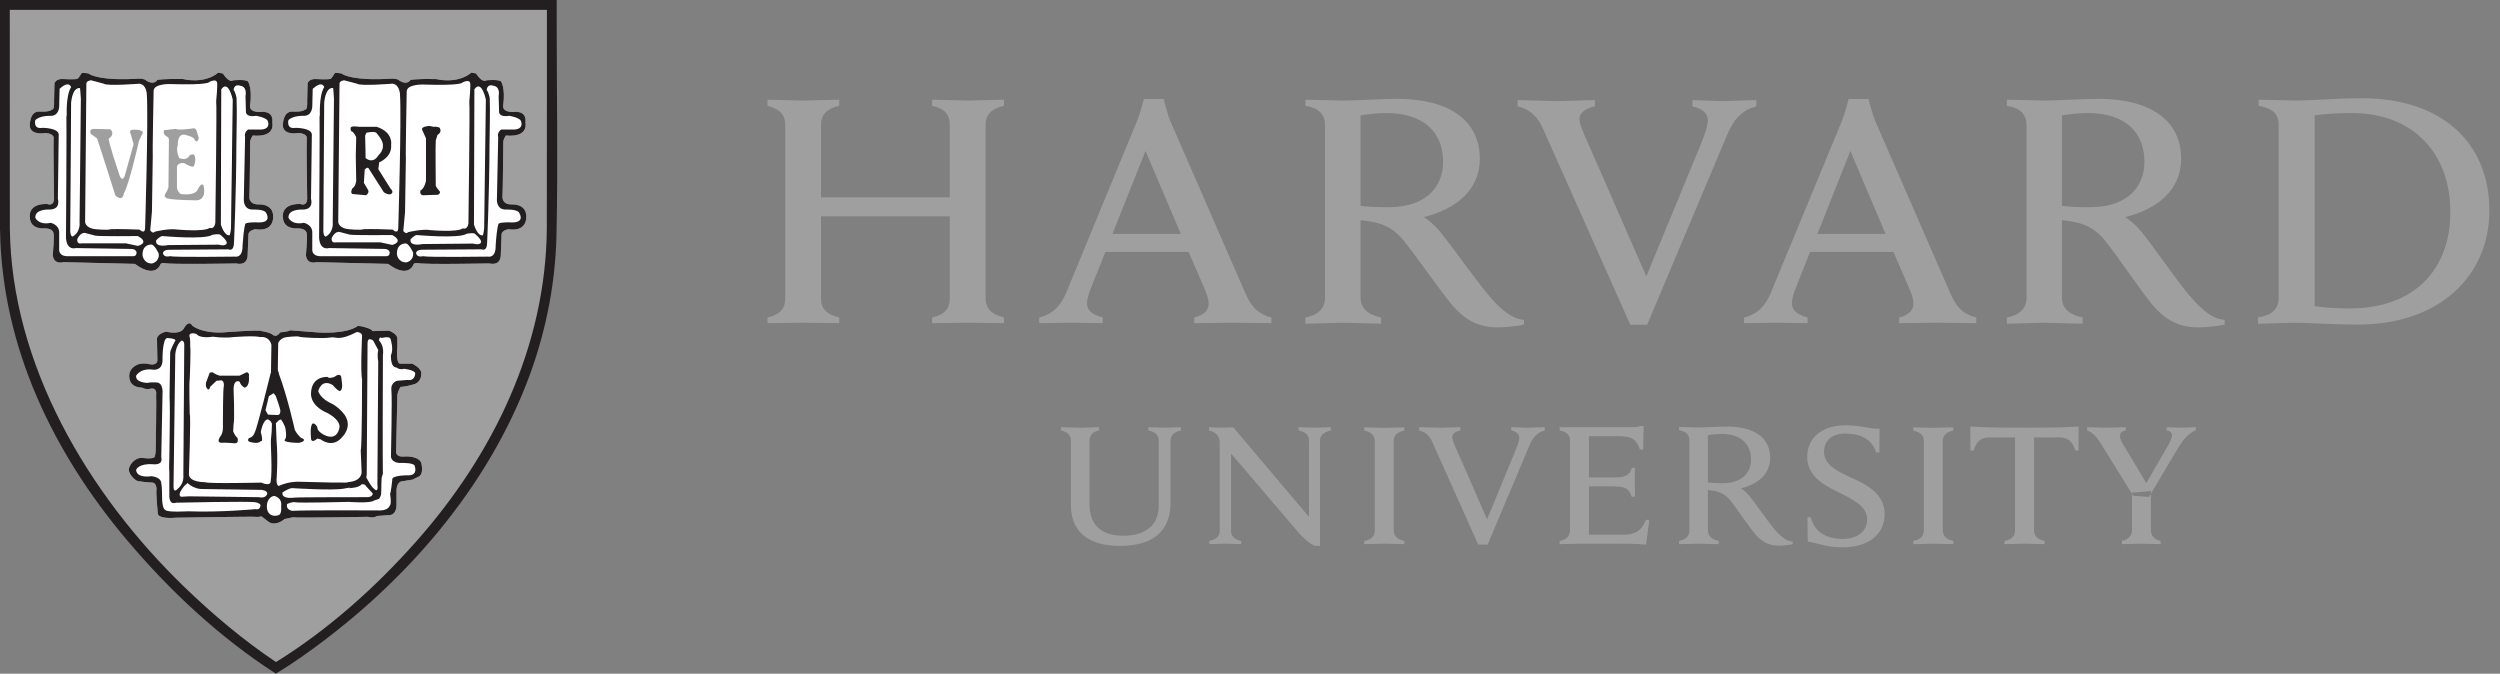 <svg width="167" height="45" viewBox="0 0 167 45" fill="none" xmlns="http://www.w3.org/2000/svg">
<rect x="0" y="0" width="167" height="45" fill="#808080" stroke="none"/>
<path fill-rule="evenodd" clip-rule="evenodd" d="M18.449 0.285L0.14 0.29L0.102 15.019C0.102 33.077 18.109 44.578 18.289 44.692L18.344 44.727C18.393 44.727 18.506 44.645 18.506 44.645C21.569 42.635 36.828 31.746 36.828 15.111V0.315C36.789 0.278 18.449 0.285 18.449 0.285" fill="#9F9F9F"/>
<path fill-rule="evenodd" clip-rule="evenodd" d="M37.187 0.867C37.18 5.83 37.28 10.727 37.173 15.764C37.088 19.192 36.374 22.586 35.116 25.763C32.159 33.234 26.494 39.453 20.066 43.934C19.531 44.305 18.988 44.663 18.429 45C14.654 42.572 11.279 39.412 8.39 35.97C3.592 30.252 0.142 23.232 0.006 15.44L0 15.339V0H37.188L37.187 0.867ZM0.657 15.221C0.746 24.327 5.865 32.99 12.328 39.224C14.22 41.049 16.237 42.749 18.411 44.207L18.439 44.225C21.944 42.048 25.098 39.225 27.832 36.137C32.892 30.421 36.482 23.169 36.528 15.213C36.537 10.438 36.527 5.662 36.534 0.866L36.534 0.657H0.653L0.656 14.682L0.657 15.221Z" fill="#231F20"/>
<path fill-rule="evenodd" clip-rule="evenodd" d="M27.624 17.656C27.624 17.656 27.311 18.658 25.92 17.628L21.145 17.512C21.145 17.512 20.52 17.714 20.435 17.056C20.435 17.056 20.549 15.742 20.491 15.627C20.491 15.627 20.52 15.256 19.892 15.256C19.892 15.256 18.928 15.37 18.899 14.511C18.899 14.511 18.73 13.596 20.065 13.627C20.065 13.627 20.491 13.826 20.52 13.282C20.52 13.282 20.464 9.564 20.491 9.28C20.491 9.28 20.606 8.939 19.95 8.881C19.95 8.881 19.013 9.08 18.899 8.453C18.899 8.453 18.843 7.51 19.469 7.451C19.469 7.451 20.236 7.51 20.377 7.308C20.377 7.308 20.549 7.421 20.52 6.739L20.549 5.564C20.549 5.564 20.631 5.251 21.116 5.281C21.116 5.281 21.997 5.338 22.113 5.251C22.113 5.251 22.309 4.995 22.367 4.878C22.367 4.878 22.823 4.851 22.907 4.966C22.907 4.966 23.59 5.423 26.175 5.251C26.175 5.251 26.574 5.251 26.657 5.366C26.657 5.366 27.142 5.736 27.425 5.338C27.425 5.338 27.852 5.251 29.13 5.281C29.13 5.281 30.525 5.651 31.488 4.851L31.802 4.908C31.802 4.908 32.2 5.564 32.484 5.366C32.484 5.366 33.337 5.281 33.478 5.452C33.478 5.452 33.761 5.878 33.62 6.997C33.62 6.997 33.452 7.481 34.275 7.481C34.275 7.481 35.214 7.308 35.099 8.194C35.099 8.194 35.354 9.195 33.792 9.053C33.792 9.053 33.593 9.339 33.62 9.539C33.62 9.539 33.593 12.797 33.564 13.17C33.564 13.17 33.536 13.685 34.217 13.655C34.217 13.655 35.128 13.596 35.157 14.426C35.157 14.426 35.27 15.513 33.962 15.312C33.962 15.312 33.564 15.37 33.505 15.627L33.452 17.056C33.452 17.056 33.478 17.771 32.684 17.598C32.571 17.598 28.251 17.686 27.88 17.572C27.88 17.572 27.679 17.543 27.624 17.656Z" fill="white"/>
<path fill-rule="evenodd" clip-rule="evenodd" d="M18.444 22.433C18.444 22.433 18.643 22.349 18.699 22.208C18.699 22.208 19.297 22.149 19.381 22.064L21.257 22.208C21.257 22.208 23.104 22.349 23.9 21.774C23.9 21.774 24.186 21.774 24.385 21.861C24.385 21.861 24.781 21.949 24.895 22.118L25.976 22.089C25.976 22.089 26.601 22.291 26.543 22.692V23.205C26.543 23.205 26.428 24.235 26.712 24.293H27.539C27.539 24.293 28.222 24.607 28.136 25.007C28.136 25.007 28.164 25.576 27.568 25.692C27.568 25.692 26.969 25.863 26.772 25.836C26.772 25.836 26.572 26.092 26.543 26.406L26.46 30.152C26.46 30.152 26.402 30.551 26.999 30.495C26.999 30.495 27.878 30.409 28.136 30.897C28.136 30.897 28.364 31.724 27.909 31.867L27.568 32.036L26.828 32.156C26.828 32.156 26.517 32.182 26.487 32.724V33.723C26.487 33.723 26.517 34.412 25.976 34.412L25.179 34.469C25.179 34.469 24.981 34.638 24.584 34.524C24.584 34.524 19.752 34.612 19.581 34.554L19.012 34.669C19.012 34.669 18.387 35.241 17.875 34.81L17.477 34.496C17.477 34.496 17.192 34.554 17.081 34.524C16.967 34.496 11.737 34.583 11.737 34.583C11.737 34.583 10.628 34.698 10.544 34.325C10.544 34.325 10.402 32.868 10.459 32.693C10.459 32.693 10.459 32.267 10.203 32.239C10.203 32.239 9.094 32.182 9.066 32.066C9.066 32.066 8.468 31.639 8.639 31.211C8.639 31.211 8.839 30.637 9.434 30.58C9.434 30.58 10.344 30.725 10.344 30.467C10.344 30.467 10.402 30.296 10.402 30.011C10.402 30.011 10.459 26.607 10.43 26.379C10.43 26.379 10.514 25.95 10.145 25.95C10.145 25.95 9.747 26.064 9.492 25.892C9.492 25.892 8.81 25.922 8.668 25.378C8.668 25.378 8.554 25.035 8.723 24.747C8.723 24.747 9.037 24.119 9.947 24.32C9.947 24.32 10.459 24.464 10.514 24.094L10.488 22.719C10.488 22.719 10.373 22.349 11.084 22.149C11.084 22.149 11.993 22.405 12.276 21.949C12.276 21.949 12.59 21.318 12.843 21.747C12.843 21.747 13.385 22.263 14.863 22.208C14.863 22.208 17.421 22.006 17.477 22.118C17.477 22.118 18.103 22.208 18.273 22.405L18.444 22.433ZM10.716 17.656C10.716 17.656 10.403 18.658 9.011 17.627L4.236 17.512C4.236 17.512 3.611 17.714 3.525 17.055C3.525 17.055 3.639 15.742 3.58 15.627C3.58 15.627 3.611 15.254 2.984 15.254C2.984 15.254 2.02 15.371 1.992 14.513C1.992 14.513 1.82 13.595 3.156 13.627C3.156 13.627 3.58 13.826 3.611 13.283C3.611 13.283 3.554 9.567 3.58 9.28C3.58 9.28 3.697 8.94 3.042 8.882C3.042 8.882 2.103 9.08 1.992 8.451C1.992 8.451 1.934 7.51 2.558 7.451C2.558 7.451 3.326 7.51 3.469 7.312C3.469 7.312 3.639 7.422 3.611 6.736L3.639 5.565C3.639 5.565 3.725 5.251 4.205 5.279C4.205 5.279 5.089 5.336 5.204 5.251C5.204 5.251 5.402 4.995 5.456 4.878C5.456 4.878 5.914 4.852 5.999 4.963C5.999 4.963 6.679 5.423 9.268 5.251C9.268 5.251 9.664 5.251 9.75 5.366C9.75 5.366 10.233 5.736 10.517 5.336C10.517 5.336 10.943 5.251 12.223 5.279C12.223 5.279 13.613 5.65 14.581 4.852L14.892 4.91C14.892 4.91 15.29 5.565 15.576 5.366C15.576 5.366 16.428 5.279 16.571 5.452C16.571 5.452 16.856 5.881 16.711 6.997C16.711 6.997 16.542 7.482 17.366 7.482C17.366 7.482 18.303 7.312 18.191 8.194C18.191 8.194 18.447 9.195 16.884 9.053C16.884 9.053 16.684 9.34 16.711 9.539C16.711 9.539 16.684 12.797 16.656 13.17C16.656 13.17 16.628 13.681 17.31 13.655C17.31 13.655 18.22 13.595 18.247 14.427C18.247 14.427 18.36 15.513 17.054 15.312C17.054 15.312 16.656 15.371 16.598 15.627L16.542 17.055C16.542 17.055 16.571 17.771 15.773 17.6C15.659 17.6 11.342 17.684 10.971 17.572C10.971 17.572 10.773 17.543 10.716 17.656Z" fill="white"/>
<path fill-rule="evenodd" clip-rule="evenodd" d="M27.624 17.656C27.624 17.656 27.311 18.658 25.92 17.628L21.145 17.512C21.145 17.512 20.52 17.714 20.435 17.056C20.435 17.056 20.549 15.742 20.491 15.627C20.491 15.627 20.52 15.256 19.892 15.256C19.892 15.256 18.928 15.37 18.899 14.511C18.899 14.511 18.73 13.596 20.065 13.627C20.065 13.627 20.491 13.826 20.52 13.282C20.52 13.282 20.464 9.564 20.491 9.28C20.491 9.28 20.606 8.939 19.95 8.881C19.95 8.881 19.013 9.08 18.899 8.453C18.899 8.453 18.843 7.51 19.469 7.451C19.469 7.451 20.236 7.51 20.377 7.308C20.377 7.308 20.549 7.421 20.52 6.739L20.549 5.564C20.549 5.564 20.631 5.251 21.116 5.281C21.116 5.281 21.997 5.338 22.113 5.251C22.113 5.251 22.309 4.995 22.367 4.878C22.367 4.878 22.823 4.851 22.907 4.966C22.907 4.966 23.59 5.423 26.175 5.251C26.175 5.251 26.574 5.251 26.657 5.366C26.657 5.366 27.142 5.736 27.425 5.338C27.425 5.338 27.852 5.251 29.13 5.281C29.13 5.281 30.525 5.651 31.488 4.851L31.802 4.908C31.802 4.908 32.2 5.564 32.484 5.366C32.484 5.366 33.337 5.281 33.478 5.452C33.478 5.452 33.761 5.878 33.62 6.997C33.62 6.997 33.452 7.481 34.275 7.481C34.275 7.481 35.214 7.308 35.099 8.194C35.099 8.194 35.354 9.195 33.792 9.053C33.792 9.053 33.593 9.339 33.62 9.539C33.62 9.539 33.593 12.797 33.564 13.17C33.564 13.17 33.536 13.685 34.217 13.655C34.217 13.655 35.128 13.596 35.157 14.426C35.157 14.426 35.27 15.513 33.962 15.312C33.962 15.312 33.564 15.37 33.505 15.627L33.452 17.056C33.452 17.056 33.478 17.771 32.684 17.598C32.571 17.598 28.251 17.686 27.88 17.572C27.88 17.572 27.679 17.543 27.624 17.656Z" fill="#231F20"/>
<path fill-rule="evenodd" clip-rule="evenodd" d="M27.027 16.271C27.027 16.271 26.487 16.271 26.515 16.988C26.515 16.988 26.572 17.529 27.141 17.529C27.141 17.529 27.65 17.444 27.596 16.872C27.596 16.872 27.283 16.158 27.027 16.271ZM33.477 8.652C33.477 8.653 33.194 8.823 33.279 9.167L33.194 13.313C33.194 13.313 33.137 14.027 33.819 13.999C33.819 13.999 34.529 13.97 34.672 14.199C34.672 14.199 35.157 14.913 34.104 14.856C34.104 14.856 33.45 14.826 33.308 14.942C33.308 14.942 33.194 15.084 33.109 16.429C33.109 16.429 33.167 17.23 32.569 17.142C32.569 17.142 28.618 17.198 28.249 17.114C28.249 17.114 27.852 17.23 27.794 16.913C27.794 16.913 27.794 16.682 28.193 16.682L32.17 16.655C32.17 16.655 32.541 16.855 32.541 16.17C32.541 16.17 32.686 13.054 32.7 9.624C32.704 8.602 32.75 7.531 32.714 6.538C32.714 6.538 32.626 6.109 32.511 6.021C32.511 6.021 32.511 5.565 32.995 5.737C32.995 5.737 33.422 5.765 33.308 6.425L33.338 7.421C33.338 7.421 33.252 7.853 34.017 7.737C34.017 7.737 34.784 7.853 34.815 8.137C34.815 8.137 35.042 8.711 34.134 8.652H33.477ZM21.372 17.114C20.803 17.087 20.86 16.656 20.86 16.656V15.57C20.889 14.996 20.293 14.884 20.293 14.884C19.469 15.053 19.269 14.539 19.269 14.539C19.239 13.939 20.208 14 20.208 14C21.003 14 20.775 13.283 20.775 13.283L20.832 8.965C20.775 8.539 19.752 8.539 19.752 8.539C19.098 8.652 19.269 8.022 19.269 8.022C19.581 7.708 20.264 7.737 20.264 7.737C20.86 7.766 20.86 7.108 20.86 7.108L20.889 5.937C21.542 5.338 21.657 5.821 21.657 5.821C21.287 6.394 21.372 7.797 21.372 7.797L21.345 7.68C21.372 7.823 21.316 15.883 21.316 15.883C21.372 16.771 21.97 16.57 21.97 16.57L25.664 16.628C26.004 16.628 26.032 16.856 26.032 16.856C26.032 17.141 25.806 17.114 25.806 17.114H21.372ZM22.168 15.871C22.168 15.871 22.054 16.271 22.479 16.188H25.408L26.203 16.361C26.203 16.361 27.027 16.158 26.203 15.701C26.203 15.701 23.588 15.727 23.361 15.672L22.705 15.501C22.705 15.501 22.422 15.386 22.168 15.871ZM27.424 15.987C27.424 15.987 27.68 15.701 27.851 15.701C27.851 15.701 30.694 15.957 31.175 15.614C31.175 15.614 31.604 15.529 31.718 15.614C31.718 15.614 32.143 15.957 32.143 16.159C32.143 16.159 32.116 16.418 31.604 16.271C31.604 16.271 28.39 16.303 28.22 16.303C28.22 16.303 27.337 16.502 27.424 15.987ZM21.761 15.802C21.727 15.806 21.623 15.79 21.599 15.456L21.656 6.881C21.656 6.881 21.712 5.821 22.253 5.878C22.253 5.878 22.309 6.45 22.309 6.595C22.309 6.738 22.226 14.856 22.226 14.856C22.226 14.856 22.308 15.472 21.788 15.789L21.771 15.799L21.761 15.802ZM32.446 7.421L32.342 15.257C32.314 15.542 32.258 15.716 32.258 15.716C31.889 15.8 31.661 14.997 31.661 14.997L31.689 5.964C32.17 5.28 32.456 6.65 32.456 6.65V6.651L32.446 7.421ZM27.169 6.078C27.169 6.078 27.084 10.395 27.113 10.537L27.057 14.167L26.941 15.426C26.941 15.426 27.113 15.682 27.255 15.511C27.255 15.511 28.164 15.28 28.733 15.37C28.733 15.37 30.553 15.54 30.921 15.252C30.921 15.252 31.206 15.395 31.29 14.938C31.29 14.938 31.401 6.936 31.349 6.793C31.349 6.793 31.459 5.647 31.401 5.535C31.401 5.535 31.377 5.278 30.893 5.506C30.893 5.506 30.948 5.736 28.25 5.647C28.25 5.647 27.227 5.619 27.169 6.078ZM22.68 5.619L22.594 14.797C22.594 14.797 22.566 15.223 23.277 15.309C23.277 15.309 24.1 15.394 24.298 15.309C24.298 15.309 24.841 15.28 26.231 15.338C26.231 15.338 26.574 15.684 26.603 15.252C26.603 15.252 26.828 7.823 26.717 6.276C26.717 6.276 26.686 5.619 26.204 5.59C26.204 5.59 24.044 5.765 23.845 5.59L22.992 5.364C22.992 5.364 22.65 5.391 22.68 5.619Z" fill="white"/>
<path fill-rule="evenodd" clip-rule="evenodd" d="M25.159 8.469C26.296 8.841 26.126 9.67 26.126 9.67C26.212 10.498 25.331 10.843 25.331 10.843L25.272 11.3L26.097 12.613C26.239 12.727 26.212 12.844 26.212 12.844C26.097 13.158 25.642 12.844 25.642 12.844L24.62 11.242C24.534 11.126 24.363 11.328 24.363 11.328L24.307 12.214L24.56 12.642C24.733 12.87 24.448 13.043 24.448 13.043L23.538 12.958C23.37 12.87 23.538 12.585 23.538 12.585C23.766 12.444 23.795 12.07 23.795 12.07L23.766 10.413L23.795 9.212C23.795 9.068 23.568 8.813 23.568 8.813C23.37 8.784 23.426 8.527 23.426 8.527C23.482 8.384 23.962 8.469 23.964 8.469H25.159ZM28.199 8.669C28.114 8.441 28.682 8.412 28.682 8.412L28.968 8.469C29.167 8.441 29.366 8.527 29.366 8.527C29.564 8.841 29.223 9.012 29.223 9.012L29.11 9.385C29.08 9.7 29.11 12.415 29.11 12.415C29.167 12.556 29.393 12.812 29.393 12.812C29.393 13.071 29.08 13.014 29.08 13.014L28.257 13.043C28.001 13.014 28.085 12.727 28.085 12.727C28.37 12.585 28.456 12.069 28.456 12.069V9.241L28.199 8.669ZM24.391 9.068C24.419 9.699 24.419 10.556 24.419 10.556C24.961 10.986 25.272 10.383 25.272 10.383C25.981 9.699 25.272 9.068 25.159 8.898C25.044 8.726 24.475 8.869 24.475 8.869L24.391 9.068ZM18.443 22.433C18.443 22.433 18.643 22.349 18.699 22.208C18.699 22.208 19.297 22.149 19.381 22.064L21.257 22.208C21.257 22.208 23.104 22.349 23.9 21.775C23.9 21.775 24.186 21.775 24.385 21.861C24.385 21.861 24.781 21.949 24.894 22.118L25.976 22.089C25.976 22.089 26.601 22.291 26.543 22.692V23.205C26.543 23.205 26.428 24.235 26.712 24.294H27.539C27.539 24.294 28.222 24.607 28.136 25.007C28.136 25.007 28.164 25.576 27.568 25.692C27.568 25.692 26.969 25.863 26.772 25.836C26.772 25.836 26.572 26.092 26.543 26.406L26.46 30.152C26.46 30.152 26.402 30.552 26.999 30.495C26.999 30.495 27.878 30.409 28.136 30.897C28.136 30.897 28.363 31.724 27.909 31.867L27.568 32.036L26.828 32.156C26.828 32.156 26.517 32.182 26.487 32.724V33.723C26.487 33.723 26.517 34.412 25.976 34.412L25.179 34.469C25.179 34.469 24.981 34.638 24.584 34.524C24.584 34.524 19.751 34.612 19.58 34.554L19.012 34.669C19.012 34.669 18.387 35.241 17.875 34.81L17.477 34.496C17.477 34.496 17.192 34.554 17.081 34.524C16.967 34.496 11.736 34.583 11.736 34.583C11.736 34.583 10.628 34.698 10.544 34.325C10.544 34.325 10.402 32.868 10.458 32.694C10.458 32.694 10.458 32.267 10.203 32.239C10.203 32.239 9.094 32.182 9.065 32.066C9.065 32.066 8.468 31.639 8.639 31.211C8.639 31.211 8.839 30.637 9.434 30.58C9.434 30.58 10.344 30.725 10.344 30.467C10.344 30.467 10.402 30.296 10.402 30.011C10.402 30.011 10.458 26.607 10.43 26.379C10.43 26.379 10.514 25.95 10.145 25.95C10.145 25.95 9.747 26.064 9.492 25.893C9.492 25.893 8.81 25.922 8.668 25.378C8.668 25.378 8.554 25.035 8.723 24.747C8.723 24.747 9.037 24.119 9.947 24.32C9.947 24.32 10.458 24.464 10.514 24.094L10.488 22.719C10.488 22.719 10.373 22.349 11.084 22.149C11.084 22.149 11.993 22.405 12.276 21.949C12.276 21.949 12.59 21.318 12.843 21.747C12.843 21.747 13.385 22.263 14.863 22.208C14.863 22.208 17.421 22.006 17.477 22.118C17.477 22.118 18.103 22.208 18.272 22.405L18.443 22.433Z" fill="#231F20"/>
<path fill-rule="evenodd" clip-rule="evenodd" d="M18.303 33.125C18.303 33.125 18.785 33.209 18.785 33.668C18.785 34.124 18.814 34.382 18.529 34.438C18.245 34.496 17.933 34.412 17.849 34.04C17.762 33.668 17.904 33.209 18.303 33.125ZM11.681 22.806C11.681 22.806 11.339 23.436 11.368 23.58L11.339 25.493C11.339 25.493 11.311 26.722 11.339 26.866C11.368 27.008 11.311 30.61 11.311 30.61C11.311 30.61 11.282 31.294 11.311 31.525V33.068C11.311 33.068 11.254 33.755 11.765 33.58C11.765 33.58 16.768 33.467 17.081 33.554C17.081 33.554 17.534 33.639 17.366 33.868C17.366 33.868 17.366 34.069 17.05 34.011C17.05 34.011 14.692 34.238 12.561 34.154C12.561 34.154 11.14 34.238 11.053 34.069C11.053 34.069 10.827 34.041 10.827 33.21C10.827 33.21 10.827 32.441 10.772 32.297C10.772 32.297 10.827 31.892 10.117 31.809C10.117 31.809 9.123 31.982 9.094 31.382C9.094 31.382 9.236 30.953 10.203 31.009C10.203 31.009 10.913 31.124 10.772 30.551L10.856 26.323C10.856 26.323 10.943 25.576 10.459 25.547C10.459 25.547 10.006 25.524 9.861 25.576C9.861 25.576 9.037 25.576 9.094 25.094C9.094 25.094 9.378 24.578 10.203 24.693C10.203 24.693 10.827 24.806 10.856 24.094C10.856 24.094 10.827 22.635 11.168 22.579C11.168 22.579 11.88 22.605 11.681 22.806ZM25.506 22.575C25.59 22.554 26.011 22.453 26.087 22.634C26.087 22.634 26.316 23.317 26.116 23.719C26.116 23.719 26.059 24.549 26.489 24.549C26.489 24.549 26.657 24.722 26.998 24.635C26.998 24.635 27.737 24.722 27.737 24.948C27.737 24.948 27.737 25.465 27.225 25.379L26.542 25.434C26.542 25.434 26.087 25.523 26.145 26.064C26.203 26.607 26.116 30.495 26.116 30.495C26.116 30.495 26.116 30.954 26.829 30.925C26.829 30.925 27.709 30.896 27.709 31.152C27.709 31.152 27.935 31.723 27.311 31.753C27.311 31.753 26.116 31.723 26.203 32.066C26.203 32.066 26.116 32.868 26.059 33.009C26.059 33.009 26.175 33.668 26.031 33.783C26.031 33.783 25.947 34.153 25.18 34.096C25.18 34.096 20.293 34.068 19.525 34.125C19.525 34.125 19.069 34.068 19.182 33.668C19.182 33.668 19.525 33.494 19.753 33.554C19.98 33.61 23.304 33.526 23.304 33.526C23.304 33.526 24.753 33.639 24.982 33.437L25.32 33.323C25.32 33.323 25.463 33.153 25.463 32.926C25.463 32.694 25.492 31.922 25.492 31.922L25.579 31.639C25.579 31.639 25.549 31.353 25.579 23.719C25.579 23.719 25.69 23.122 25.32 22.748C25.32 22.748 25.32 22.522 25.434 22.548L25.506 22.575L25.492 22.579L25.506 22.575ZM23.28 32.61C23.34 32.61 23.969 32.598 24.157 32.35C24.157 32.35 24.356 32.297 24.47 32.496L24.895 32.956C24.895 32.956 24.925 33.233 24.46 33.211L24.441 33.21C24.364 33.21 19.806 33.21 19.666 33.24C19.666 33.24 18.785 33.381 18.869 32.897C18.869 32.897 19.381 32.551 19.58 32.61C19.58 32.61 22.167 32.781 22.964 32.641C23.337 32.573 23.429 32.562 23.421 32.57L23.28 32.61ZM12.532 32.267C12.532 32.267 12.603 32.343 12.734 32.429L12.737 32.431C12.917 32.548 13.209 32.683 13.585 32.667L17.427 32.724L17.448 32.724C17.448 32.724 17.876 32.754 17.85 32.981C17.85 32.981 17.79 33.324 17.281 33.211L12.617 33.154L12.116 33.184L12.105 33.184H12.104C12.104 33.184 11.764 33.126 12.305 32.467L12.531 32.266L12.532 32.267ZM12.254 31.85C12.25 32.039 12.195 32.405 11.851 32.668C11.851 32.668 11.592 32.982 11.592 32.498L11.708 23.692C11.708 23.692 11.736 23.033 12.135 22.748C12.135 22.748 12.335 22.748 12.308 23.091L12.248 31.724L12.254 31.85ZM24.982 32.643C24.811 32.551 24.468 31.894 24.468 31.894L24.497 31.697L24.553 22.919C24.553 22.463 24.925 22.748 24.925 22.748L25.266 23.378C25.18 23.833 25.266 24.118 25.266 24.118L25.21 32.353C25.287 32.953 25.035 32.7 24.989 32.651L24.982 32.643ZM18.16 27.979C18.16 27.979 18.189 28.663 18.102 29.319C18.056 29.682 18.217 31.351 18.074 32.208C18.074 32.208 18.048 32.494 17.448 32.238C17.448 32.238 13.811 32.323 13.698 32.208C13.698 32.208 12.704 32.238 12.618 31.722C12.618 31.722 12.76 27.806 12.675 27.661C12.675 27.661 12.618 25.518 12.675 25.319C12.675 25.319 12.76 23.346 12.704 23.118C12.704 23.118 12.732 22.66 12.646 22.431C12.646 22.431 12.646 22.145 13.13 22.316C13.13 22.316 13.299 22.631 14.238 22.491C14.238 22.491 14.921 22.604 15.575 22.518C15.575 22.518 17.023 22.404 17.394 22.518C17.394 22.518 17.963 22.404 18.131 23.034L18.102 24.805L18.272 25.377L18.472 25.235L18.556 24.805L18.584 22.918C18.584 22.918 18.698 22.574 19.155 22.518C19.155 22.518 19.865 22.431 19.98 22.491C20.093 22.546 21.626 22.631 22.055 22.546C22.479 22.46 22.563 22.831 23.845 22.175C23.845 22.175 24.186 22.204 24.186 22.431C24.186 22.431 24.07 24.864 24.186 25.319C24.186 25.319 24.186 29.777 24.097 30.092L24.155 31.521C24.155 31.521 24.212 32.15 23.219 32.208C23.219 32.208 23.845 32.293 19.92 32.179C19.92 32.179 19.296 32.15 18.614 32.464C18.614 32.464 18.472 32.436 18.472 32.065C18.472 32.065 18.584 30.723 18.472 29.405L18.417 27.948L18.16 27.979Z" fill="white"/>
<path fill-rule="evenodd" clip-rule="evenodd" d="M15.602 25.951C15.602 25.951 15.688 28.065 15.602 28.351L15.575 28.81C15.575 28.81 15.688 29.122 15.858 29.238C15.858 29.238 16.001 29.637 15.659 29.609C15.659 29.609 14.949 29.552 14.779 29.578C14.779 29.578 14.38 29.578 14.779 29.067C14.779 29.067 14.921 28.864 14.891 28.351C14.891 28.351 14.891 25.951 14.949 25.809C14.949 25.809 15.006 25.493 14.806 25.406L14.464 25.436L14.04 25.836C14.04 25.836 13.953 26.267 13.754 25.809V25.578L14.012 24.893L14.182 24.863C14.182 24.863 14.437 25.034 14.664 25.094H16.001L16.483 24.863C16.483 24.863 16.682 24.893 16.627 25.15C16.627 25.15 16.71 25.809 16.341 25.892C16.341 25.892 16.113 25.809 16.001 25.493C16.001 25.493 15.631 25.294 15.602 25.951ZM21.882 25.179C21.882 25.179 20.804 25.093 20.777 26.265C20.777 26.265 20.66 27.067 21.855 27.582C21.855 27.582 22.737 28.009 22.678 28.551C22.678 28.551 22.564 29.523 21.626 29.038C21.626 29.038 21.173 28.808 21.203 28.551C21.203 28.551 21.058 28.236 20.889 28.294C20.889 28.294 20.689 28.35 20.777 29.294C20.777 29.294 20.777 29.666 21.203 29.294L21.427 29.353C21.427 29.353 22.195 29.982 22.848 29.208C22.848 29.208 23.56 28.551 23.047 27.752C23.047 27.752 22.678 27.182 22.025 26.895C22.025 26.895 21.4 26.607 21.258 26.122C21.258 26.122 21.458 25.263 22.224 25.72C22.224 25.72 22.508 26.064 22.678 26.122C22.678 26.122 22.906 26.122 22.848 25.605L22.794 25.179C22.794 25.179 22.737 24.861 22.337 25.179C22.337 25.179 21.968 25.32 21.882 25.179ZM18.416 24.577C18.614 24.723 18.642 25.008 18.642 25.008C19.211 26.521 19.695 28.725 19.695 28.725C19.836 29.008 20.093 29.238 20.093 29.238C20.576 29.408 20.093 29.551 20.093 29.551C19.893 29.637 19.241 29.524 19.241 29.524C18.898 29.463 19.039 29.352 19.039 29.352C19.183 29.209 19.069 28.636 19.069 28.636C19.039 28.41 18.786 28.037 18.786 28.037C18.672 27.979 18.473 28.236 18.473 28.236C18.473 28.236 18.161 28.351 18.131 28.236C18.102 28.12 17.904 28.012 17.904 28.012C17.562 28.012 17.421 28.864 17.421 28.864C17.62 29.579 17.421 29.463 17.421 29.463C17.252 29.694 16.71 29.524 16.71 29.524C16.455 29.463 16.627 29.264 16.627 29.264C16.938 29.209 17.023 28.864 17.023 28.864C17.166 28.664 18.074 24.95 18.074 24.95C18.161 24.777 18.217 24.434 18.416 24.577ZM17.963 26.463C17.933 26.607 17.733 27.408 17.733 27.408L17.904 27.696C17.904 27.696 18.36 27.722 18.529 27.722C18.698 27.722 18.728 27.582 18.728 27.436C18.728 27.294 18.416 26.437 18.416 26.437L18.272 26.265L17.963 26.463ZM10.716 17.656C10.716 17.656 10.403 18.658 9.011 17.627L4.236 17.512C4.236 17.512 3.611 17.714 3.525 17.055C3.525 17.055 3.639 15.742 3.58 15.627C3.58 15.627 3.611 15.254 2.984 15.254C2.984 15.254 2.02 15.371 1.992 14.513C1.992 14.513 1.82 13.595 3.156 13.627C3.156 13.627 3.58 13.826 3.611 13.283C3.611 13.283 3.554 9.567 3.58 9.28C3.58 9.28 3.697 8.94 3.042 8.882C3.042 8.882 2.103 9.08 1.992 8.451C1.992 8.451 1.934 7.51 2.558 7.451C2.558 7.451 3.326 7.51 3.469 7.312C3.469 7.312 3.639 7.422 3.611 6.736L3.639 5.565C3.639 5.565 3.725 5.251 4.205 5.279C4.205 5.279 5.089 5.336 5.204 5.251C5.204 5.251 5.402 4.995 5.456 4.878C5.456 4.878 5.914 4.852 5.999 4.963C5.999 4.963 6.679 5.423 9.268 5.251C9.268 5.251 9.664 5.251 9.75 5.366C9.75 5.366 10.233 5.736 10.517 5.336C10.517 5.336 10.943 5.251 12.223 5.279C12.223 5.279 13.613 5.65 14.581 4.852L14.892 4.91C14.892 4.91 15.29 5.565 15.576 5.366C15.576 5.366 16.428 5.279 16.571 5.452C16.571 5.452 16.856 5.881 16.711 6.997C16.711 6.997 16.542 7.482 17.366 7.482C17.366 7.482 18.303 7.312 18.191 8.194C18.191 8.194 18.447 9.195 16.884 9.053C16.884 9.053 16.684 9.34 16.711 9.539C16.711 9.539 16.684 12.797 16.656 13.17C16.656 13.17 16.628 13.681 17.31 13.655C17.31 13.655 18.22 13.595 18.247 14.427C18.247 14.427 18.36 15.513 17.054 15.312C17.054 15.312 16.656 15.371 16.598 15.627L16.542 17.055C16.542 17.055 16.571 17.771 15.773 17.6C15.659 17.6 11.342 17.684 10.971 17.572C10.971 17.572 10.773 17.543 10.716 17.656Z" fill="#231F20"/>
<path fill-rule="evenodd" clip-rule="evenodd" d="M5.345 5.88C5.345 5.88 5.403 6.45 5.403 6.593C5.403 6.736 5.316 14.855 5.316 14.855C5.316 14.855 5.403 15.486 4.861 15.8C4.861 15.8 4.719 15.858 4.69 15.458L4.746 6.881C4.746 6.881 4.803 5.823 5.345 5.88ZM14.779 5.964L14.751 14.998C14.751 14.998 14.979 15.801 15.349 15.715C15.349 15.715 15.406 15.542 15.433 15.255L15.549 6.65C15.549 6.65 15.264 5.277 14.779 5.964Z" fill="#231F20"/>
<path fill-rule="evenodd" clip-rule="evenodd" d="M15.573 6.645L15.574 6.65L15.458 15.257C15.444 15.402 15.423 15.518 15.405 15.598C15.397 15.638 15.389 15.669 15.383 15.69C15.38 15.701 15.377 15.709 15.376 15.714L15.374 15.72L15.373 15.722L15.369 15.736L15.355 15.739C15.252 15.763 15.16 15.724 15.083 15.658C15.006 15.592 14.941 15.497 14.889 15.401C14.837 15.304 14.796 15.205 14.769 15.131C14.755 15.093 14.744 15.062 14.737 15.04L14.729 15.014L14.727 15.007L14.727 15.005L14.725 14.998L14.726 14.998L14.754 5.964L14.779 5.964L14.758 5.95C14.82 5.862 14.88 5.805 14.94 5.774C14.999 5.743 15.057 5.74 15.112 5.758C15.165 5.776 15.213 5.814 15.255 5.863C15.297 5.912 15.335 5.973 15.368 6.038C15.435 6.169 15.486 6.321 15.521 6.439C15.538 6.499 15.551 6.55 15.56 6.586C15.564 6.605 15.568 6.619 15.57 6.629L15.572 6.641L15.573 6.644L15.573 6.645ZM14.804 5.972L14.776 14.995L14.777 15L14.785 15.025C14.792 15.046 14.802 15.077 14.816 15.114C14.842 15.187 14.882 15.283 14.933 15.377C14.984 15.47 15.046 15.56 15.116 15.62C15.182 15.677 15.253 15.706 15.33 15.693C15.331 15.689 15.333 15.683 15.335 15.677C15.34 15.656 15.348 15.626 15.357 15.587C15.374 15.509 15.395 15.396 15.408 15.254L15.524 6.652L15.524 6.651L15.521 6.64C15.519 6.63 15.516 6.616 15.511 6.598C15.503 6.562 15.49 6.512 15.473 6.453C15.439 6.336 15.388 6.188 15.323 6.061C15.291 5.998 15.255 5.941 15.217 5.896C15.178 5.851 15.137 5.819 15.096 5.805C15.055 5.792 15.011 5.793 14.963 5.819C14.915 5.844 14.861 5.892 14.804 5.972ZM4.771 6.882L4.715 15.457C4.729 15.655 4.771 15.732 4.803 15.761C4.818 15.774 4.831 15.778 4.839 15.778C4.844 15.778 4.847 15.778 4.849 15.777L4.85 15.777C5.112 15.624 5.222 15.396 5.267 15.204C5.29 15.108 5.296 15.021 5.296 14.959C5.296 14.927 5.295 14.902 5.294 14.885C5.293 14.876 5.292 14.87 5.292 14.865L5.291 14.86L5.291 14.859L5.291 14.855L5.334 10.777C5.356 8.73 5.378 6.664 5.378 6.593C5.378 6.523 5.364 6.346 5.349 6.185C5.342 6.105 5.335 6.029 5.329 5.974L5.323 5.907L5.322 5.903C5.206 5.897 5.115 5.947 5.042 6.029C4.963 6.116 4.907 6.24 4.866 6.367C4.826 6.494 4.802 6.623 4.788 6.721C4.781 6.769 4.777 6.81 4.774 6.838C4.773 6.853 4.772 6.864 4.772 6.871L4.771 6.88L4.771 6.882ZM5.345 5.88L5.348 5.855C5.203 5.84 5.09 5.9 5.004 5.996C4.919 6.091 4.86 6.222 4.818 6.352C4.777 6.482 4.753 6.614 4.739 6.714C4.732 6.763 4.727 6.805 4.725 6.834C4.723 6.849 4.722 6.86 4.722 6.868L4.721 6.877L4.721 6.879L4.665 15.458L4.665 15.46C4.679 15.661 4.723 15.755 4.769 15.798C4.793 15.819 4.817 15.827 4.836 15.828C4.846 15.829 4.854 15.828 4.859 15.826C4.862 15.826 4.865 15.825 4.866 15.825L4.869 15.824L4.87 15.823L4.86 15.8" fill="#030404"/>
<path fill-rule="evenodd" clip-rule="evenodd" d="M10.035 16.344C10.035 16.344 9.494 16.344 9.522 17.054C9.522 17.054 9.579 17.601 10.147 17.601C10.147 17.601 10.659 17.512 10.604 16.943C10.604 16.943 10.29 16.227 10.035 16.344ZM16.572 8.652C16.571 8.653 16.287 8.823 16.372 9.167L16.287 13.311C16.287 13.311 16.228 14.026 16.912 13.999C16.912 13.999 17.623 13.97 17.763 14.198C17.763 14.198 18.248 14.913 17.195 14.856C17.195 14.856 16.541 14.826 16.399 14.94C16.399 14.94 16.287 15.086 16.201 16.427C16.201 16.427 16.257 17.228 15.661 17.142C15.661 17.142 11.71 17.197 11.342 17.113C11.342 17.113 10.943 17.228 10.886 16.914C10.886 16.914 10.886 16.686 11.282 16.686L15.264 16.657C15.264 16.657 15.632 16.854 15.632 16.17C15.632 16.17 15.778 13.053 15.791 9.623C15.796 8.603 15.84 7.531 15.802 6.538C15.802 6.538 15.717 6.11 15.604 6.022C15.604 6.022 15.604 5.565 16.089 5.738C16.089 5.738 16.512 5.766 16.399 6.422L16.427 7.423C16.427 7.423 16.342 7.852 17.11 7.738C17.11 7.738 17.876 7.852 17.904 8.138C17.904 8.138 18.134 8.711 17.225 8.652H16.572ZM4.462 17.113C3.894 17.087 3.954 16.658 3.954 16.658V15.569C3.98 15 3.384 14.885 3.384 14.885C2.558 15.057 2.359 14.542 2.359 14.542C2.331 13.942 3.297 13.997 3.297 13.997C4.094 13.997 3.866 13.283 3.866 13.283L3.923 8.965C3.866 8.539 2.842 8.539 2.842 8.539C2.189 8.652 2.359 8.025 2.359 8.025C2.673 7.708 3.355 7.738 3.355 7.738C3.954 7.766 3.954 7.109 3.954 7.109L3.98 5.936C4.634 5.337 4.748 5.823 4.748 5.823C4.379 6.396 4.462 7.795 4.462 7.795L4.435 7.679C4.462 7.823 4.407 15.884 4.407 15.884C4.462 16.771 5.063 16.57 5.063 16.57L8.756 16.63C9.095 16.63 9.124 16.855 9.124 16.855C9.124 17.141 8.898 17.113 8.897 17.113H4.462ZM5.485 16.255C5.061 16.345 5.173 15.941 5.173 15.941C5.428 15.456 5.713 15.57 5.713 15.57C5.827 15.598 6.367 15.74 6.367 15.74C6.595 15.799 9.21 15.769 9.21 15.769C10.037 16.228 9.21 16.427 9.21 16.427L8.413 16.255H5.485ZM10.431 16.056C10.431 16.056 10.687 15.769 10.858 15.769C10.858 15.769 13.7 16.028 14.183 15.685C14.183 15.685 14.612 15.599 14.723 15.685C14.723 15.685 15.15 16.028 15.15 16.228C15.15 16.228 15.122 16.488 14.612 16.344C14.612 16.344 11.397 16.372 11.227 16.372C11.227 16.372 10.345 16.571 10.431 16.056ZM5.345 5.881C5.345 5.881 5.402 6.451 5.402 6.594C5.402 6.737 5.315 14.855 5.315 14.855C5.315 14.855 5.402 15.486 4.861 15.799C4.861 15.799 4.719 15.857 4.69 15.457L4.748 6.881C4.748 6.881 4.804 5.823 5.345 5.881ZM14.779 5.964L14.751 14.998C14.751 14.998 14.979 15.801 15.35 15.715C15.35 15.715 15.406 15.542 15.434 15.255L15.549 6.65C15.549 6.65 15.264 5.277 14.779 5.964ZM10.263 6.041C10.263 6.041 10.177 10.357 10.204 10.502L10.15 14.132L10.035 15.387C10.035 15.387 10.204 15.648 10.347 15.475C10.347 15.475 11.257 15.247 11.825 15.332C11.825 15.332 13.645 15.504 14.013 15.218C14.013 15.218 14.297 15.36 14.383 14.902C14.383 14.902 14.495 6.9 14.44 6.756C14.44 6.756 14.554 5.614 14.495 5.501C14.495 5.501 14.467 5.241 13.987 5.469C13.987 5.469 14.042 5.699 11.343 5.614C11.343 5.614 10.319 5.585 10.263 6.041ZM5.769 5.621L5.686 14.797C5.686 14.797 5.657 15.223 6.368 15.31C6.368 15.31 7.193 15.396 7.391 15.31C7.391 15.31 7.929 15.281 9.323 15.339C9.323 15.339 9.664 15.681 9.692 15.254C9.692 15.254 9.92 7.82 9.806 6.278C9.806 6.278 9.779 5.621 9.294 5.592C9.294 5.592 7.135 5.763 6.936 5.592L6.085 5.363C6.085 5.363 5.741 5.39 5.769 5.621Z" fill="white"/>
<path fill-rule="evenodd" clip-rule="evenodd" d="M11.284 9.328L11.252 12.509L11.165 12.749C11.165 12.749 10.866 13.137 11.074 13.168C11.074 13.168 10.807 13.349 12.982 13.379C12.982 13.379 13.82 13.527 13.61 12.448C13.61 12.448 13.52 12.058 13.22 12.629C13.22 12.629 13.131 13.107 12.06 12.958C12.06 12.958 11.82 12.749 11.82 12.509V11.188C11.82 11.188 11.789 10.856 12.297 10.891C12.297 10.891 12.863 11.249 12.953 11.097C12.953 11.097 13.162 10.619 12.953 10.318C12.953 10.318 12.684 10.29 12.655 10.409C12.655 10.409 12.476 10.768 11.968 10.557C11.968 10.557 11.73 10.078 11.879 9.688C11.879 9.688 11.82 8.937 12.328 8.998C12.328 8.998 12.924 9.117 12.982 9.299C12.982 9.299 13.131 9.661 13.282 9.24L13.131 8.728C13.131 8.728 13.044 8.517 12.894 8.577C12.894 8.577 11.879 8.728 11.759 8.606L10.953 8.697C10.953 8.697 10.835 8.998 11.194 9.146C11.194 9.146 11.284 9.208 11.284 9.328ZM9.552 8.848L9.282 9.42C9.282 9.42 8.628 12.329 8.271 12.928C8.271 12.928 8.211 13.53 7.703 13.048C7.703 13.048 6.539 9.359 6.479 9.238L6.091 8.968C6.091 8.968 5.856 8.638 6.271 8.609L7.375 8.638C7.375 8.638 7.732 8.937 7.256 9.271C7.256 9.271 7.315 9.75 7.942 11.578C7.942 11.578 8.12 12.268 8.329 11.758L8.926 9.627L8.747 8.997C8.747 8.997 8.567 8.698 8.837 8.668C8.837 8.668 9.464 8.609 9.552 8.848Z" fill="#9F9F9F"/>
<path fill-rule="evenodd" clip-rule="evenodd" d="M157.8 6.562C156.237 6.562 154.175 6.718 153.446 6.718C153.013 6.718 151.371 6.66 150.877 6.66V7.067C151.741 7.231 152.211 7.543 152.211 8.339V19.878C152.211 20.697 151.729 21.05 150.839 21.208V21.625C151.334 21.625 152.853 21.557 153.304 21.557C154.026 21.557 155.941 21.683 157.509 21.683C162.956 21.683 166.291 18.431 166.291 14.045C166.291 9.529 163.092 6.563 157.8 6.563V6.562ZM93.312 6.601C92.503 6.601 90.441 6.718 89.711 6.718C89.267 6.718 87.704 6.66 87.204 6.66V7.067C88.143 7.225 88.513 7.674 88.513 8.377V19.84C88.513 20.641 88.032 21.05 87.204 21.208V21.625C87.698 21.625 89.292 21.557 89.687 21.557C90.144 21.557 91.762 21.625 92.256 21.625V21.208C91.367 21.017 90.885 20.608 90.885 19.84V14.706C91.138 14.731 91.348 14.765 91.577 14.803C92.713 14.988 93.337 15.51 93.849 16.171C94.665 17.207 96.134 19.308 96.937 20.296C97.876 21.435 98.827 21.868 100.05 21.868C100.606 21.868 101.347 21.787 101.804 21.683V21.363C100.853 21.32 99.939 20.348 99.247 19.49C98.543 18.64 96.764 16.145 96.134 15.404C95.616 14.798 95.109 14.502 95.109 14.502C97.37 13.946 98.852 12.607 98.852 10.61C98.852 8.085 96.863 6.601 93.312 6.601ZM140.162 6.601C139.346 6.601 137.29 6.718 136.561 6.718C136.117 6.718 134.56 6.66 134.06 6.66V7.067C134.999 7.225 135.376 7.674 135.376 8.377V19.84C135.376 20.641 134.887 21.05 134.06 21.208V21.625C134.554 21.625 136.135 21.557 136.53 21.557C136.994 21.557 138.618 21.625 139.118 21.625V21.208C138.222 21.017 137.735 20.608 137.735 19.84V14.706C137.988 14.731 138.204 14.765 138.426 14.803C139.563 14.988 140.186 15.51 140.699 16.171C141.514 17.207 142.922 19.308 143.731 20.296C144.664 21.435 145.627 21.868 146.838 21.868C147.406 21.868 148.147 21.787 148.604 21.683V21.363C147.647 21.32 146.751 20.348 146.047 19.49C145.349 18.64 143.614 16.145 142.984 15.404C142.465 14.798 141.959 14.502 141.959 14.502C144.219 13.946 145.702 12.607 145.702 10.61C145.702 8.085 143.713 6.601 140.162 6.601ZM76.409 6.611C76.409 6.611 76.162 7.582 75.964 8.058L71.221 19.558C70.875 20.377 70.357 20.984 69.418 21.208V21.586L71.57 21.557C71.879 21.557 73.17 21.586 73.667 21.586V21.208C72.833 20.984 72.611 20.656 72.611 20.247C72.611 19.98 72.747 19.57 72.855 19.286L73.84 16.831H79.398L80.46 19.276C80.608 19.637 80.738 19.984 80.738 20.296C80.738 20.654 80.51 21.028 79.781 21.208L79.769 21.586C80.325 21.586 81.93 21.557 82.319 21.557C82.708 21.557 84.388 21.586 84.931 21.586V21.208C83.937 20.956 83.542 20.383 83.19 19.587L78.169 8.067C77.971 7.586 77.737 6.611 77.737 6.611H76.409ZM123.487 6.611C123.487 6.611 123.246 7.582 123.049 8.058L118.293 19.558C117.954 20.377 117.441 20.984 116.508 21.208L116.502 21.586L118.701 21.557C119.003 21.557 120.257 21.586 120.745 21.586V21.208C119.918 20.984 119.701 20.656 119.701 20.247C119.701 19.98 119.819 19.57 119.936 19.286L120.912 16.831H126.482L127.544 19.276C127.699 19.637 127.816 19.984 127.816 20.296C127.816 20.654 127.594 21.028 126.865 21.208L126.853 21.586C127.396 21.586 129.014 21.557 129.397 21.557C129.78 21.557 131.472 21.586 132.016 21.586V21.208C131.015 20.956 130.632 20.383 130.28 19.587L125.259 8.067C125.062 7.586 124.815 6.611 124.815 6.611H123.487ZM51.267 6.66V7.067C51.996 7.259 52.453 7.58 52.453 8.339V19.937C52.453 20.732 51.962 21.05 51.267 21.208V21.586L53.583 21.557C54.028 21.557 55.698 21.586 56.062 21.586V21.208C55.334 21.017 54.846 20.732 54.846 19.937V14.453H63.446V19.937C63.446 20.732 62.964 21.05 62.266 21.208V21.586C62.631 21.586 64.264 21.557 64.709 21.557L67.065 21.586V21.208C66.333 21.017 65.839 20.701 65.839 19.937V8.339C65.839 7.548 66.364 7.231 67.065 7.067V6.66L64.709 6.718C64.264 6.718 62.631 6.66 62.266 6.66V7.067C62.995 7.231 63.446 7.548 63.446 8.339V13.182H54.846V8.339C54.846 7.548 55.368 7.231 56.062 7.067V6.66C55.698 6.66 54.028 6.718 53.583 6.718C53.203 6.718 51.625 6.66 51.267 6.66ZM101.378 6.689V7.106C102.224 7.298 102.724 7.827 103.051 8.552L108.906 21.693H110.03L115.36 9.037C115.86 7.853 116.416 7.352 117.317 7.106V6.689C116.798 6.689 115.403 6.756 115.069 6.756C114.699 6.756 113.531 6.689 113.056 6.689V7.106C113.649 7.226 114.081 7.545 114.081 8.009C114.081 8.429 113.884 8.978 113.593 9.688L109.974 18.462L106.139 9.697C105.732 8.785 105.509 8.305 105.509 7.951C105.509 7.459 106.065 7.2 106.541 7.106V6.689C106.003 6.689 104.422 6.756 104.052 6.756C103.656 6.756 101.902 6.689 101.378 6.689ZM92.614 7.552C95.054 7.552 96.4 8.79 96.4 10.813C96.4 12.233 95.523 13.842 92.737 13.842C92.052 13.842 91.36 13.814 90.885 13.755V7.707C91.456 7.611 92.034 7.559 92.614 7.552ZM139.476 7.552C141.915 7.552 143.249 8.79 143.249 10.813C143.249 12.233 142.372 13.842 139.587 13.842C138.902 13.842 138.21 13.814 137.735 13.755V7.707C138.31 7.611 138.892 7.559 139.476 7.552ZM157.096 7.552C161.252 7.552 163.685 10.283 163.685 14.172C163.685 17.919 161.37 20.606 156.929 20.606C156.151 20.606 155.15 20.543 154.619 20.451V7.707C155.187 7.61 156.25 7.552 157.096 7.552ZM76.52 10.085L78.879 15.627H74.309L76.52 10.085ZM123.604 10.085L125.957 15.627H121.4L123.604 10.085Z" fill="#9F9F9F"/>
<path fill-rule="evenodd" clip-rule="evenodd" d="M71.537 29.433C71.537 29.099 71.32 28.851 70.877 28.754V28.538L72.17 28.571C72.369 28.571 73.16 28.538 73.406 28.538V28.754C72.995 28.835 72.779 29.079 72.779 29.433V33.681C72.779 35.026 73.514 35.787 75.05 35.787C76.374 35.787 77.404 35.189 77.404 33.782V29.417C77.404 29.101 77.207 28.851 76.711 28.754V28.538C76.892 28.538 77.567 28.571 77.798 28.571L78.886 28.538V28.754C78.407 28.869 78.195 29.084 78.195 29.417V33.547C78.195 35.401 77.122 36.466 74.808 36.466C72.654 36.466 71.537 35.481 71.537 33.739V29.433ZM80.778 36.133C81.28 36.039 81.477 35.784 81.477 35.471V29.599C81.477 29.101 81.214 28.877 80.765 28.754V28.537C81.019 28.556 81.446 28.567 81.663 28.567C81.861 28.567 82.169 28.564 82.376 28.537L87.44 34.525V29.417C87.44 29.102 87.242 28.852 86.747 28.754V28.537C86.929 28.537 87.58 28.571 87.812 28.571L88.895 28.537V28.754C88.412 28.868 88.179 29.086 88.179 29.417V36.466H87.874C87.682 36.422 87.319 36.214 86.766 35.604L82.235 30.296V35.471C82.235 35.785 82.416 36.035 82.91 36.133V36.35C82.729 36.35 82.078 36.316 81.846 36.316L80.778 36.35V36.133ZM120.736 34.549H120.95C121.064 34.988 121.314 35.388 121.663 35.619C122.028 35.877 122.599 36.001 123.06 36.001C124.079 36.001 124.725 35.493 124.725 34.69C124.725 33.859 123.897 33.427 122.906 32.929C122.169 32.558 120.721 31.945 120.721 30.537C120.721 29.225 121.716 28.409 123.306 28.409C124.356 28.409 124.849 28.667 125.557 28.634L125.544 30.225H125.328C125.044 29.288 124.197 28.961 123.27 28.961C122.233 28.961 121.845 29.558 121.845 30.164C121.845 31.032 122.69 31.47 123.647 31.9C124.725 32.382 125.893 32.991 125.893 34.348C125.893 35.632 124.894 36.562 123.068 36.562C121.982 36.562 121.33 36.25 120.759 36.18L120.736 34.549ZM142.498 33.118L140.436 29.791C140.084 29.207 139.815 28.899 139.423 28.753V28.538C139.705 28.538 140.468 28.572 140.685 28.572C140.881 28.572 141.705 28.538 142.002 28.538V28.753C141.738 28.8 141.615 28.933 141.615 29.133C141.615 29.309 141.734 29.537 141.854 29.733C141.972 29.929 143.374 32.269 143.374 32.269L144.839 29.735C144.987 29.481 145.092 29.229 145.092 29.063C145.092 28.911 144.985 28.786 144.735 28.753V28.538C144.984 28.538 145.504 28.572 145.67 28.572C145.837 28.572 146.435 28.538 146.681 28.538V28.738C146.118 28.971 145.766 29.468 145.425 30.044L143.551 33.195M143.678 32.797V35.455C143.678 35.718 143.878 36.05 144.329 36.133V36.35L143.019 36.316C142.819 36.316 142.032 36.35 141.748 36.35V36.133C142.201 36.05 142.418 35.718 142.418 35.455V32.914" fill="#9F9F9F"/>
<path fill-rule="evenodd" clip-rule="evenodd" d="M104.186 28.537H109.021C109.171 28.537 109.432 28.52 109.582 28.455H109.798L109.764 30.035H109.55C109.366 29.538 109.175 29.14 108.239 29.14H106.14V31.893H107.758C107.994 31.893 108.28 31.873 108.403 31.843C108.767 31.764 108.927 31.56 109 31.249H109.216C109.201 31.487 109.201 32.03 109.201 32.191C109.201 32.352 109.216 32.924 109.216 33.183H109C108.897 32.872 108.755 32.635 108.403 32.549C108.28 32.516 107.989 32.488 107.758 32.488H106.14V35.718H108.423C109.42 35.718 109.71 35.3 109.958 34.709L110.171 34.759L109.958 36.383C109.216 36.316 108.771 36.316 107.93 36.316H105.517L104.184 36.35V36.134C104.619 36.05 104.874 35.834 104.874 35.414V29.441C104.874 29.07 104.676 28.839 104.186 28.756V28.537ZM91.838 29.483C91.838 29.082 91.6 28.862 91.134 28.761V28.547L92.477 28.579C92.682 28.579 93.544 28.547 93.807 28.547V28.761C93.344 28.862 93.101 29.062 93.101 29.483V35.415C93.101 35.816 93.34 36.034 93.807 36.133V36.35L92.477 36.316C92.269 36.316 91.394 36.35 91.133 36.35V36.133C91.61 36.043 91.838 35.834 91.838 35.415V29.483ZM128.514 29.483C128.514 29.082 128.274 28.862 127.809 28.761V28.547L129.151 28.579C129.358 28.579 130.22 28.547 130.482 28.547V28.761C130.019 28.862 129.777 29.062 129.777 29.483V35.415C129.777 35.816 130.015 36.034 130.482 36.133V36.35L129.151 36.316C128.946 36.316 128.069 36.35 127.809 36.35V36.133C128.285 36.043 128.514 35.834 128.514 35.415V29.483ZM135.235 28.571C132.585 28.571 132.16 28.521 131.619 28.487L131.623 30.097H131.839C132.037 29.383 132.432 29.217 132.943 29.217H134.606V35.415C134.606 35.834 134.378 36.043 133.901 36.133V36.35C134.162 36.35 135.045 36.316 135.249 36.316L136.58 36.35V36.133C136.112 36.034 135.874 35.816 135.874 35.415V29.217H137.524C138.054 29.217 138.434 29.399 138.632 30.097H138.845L138.849 28.487C138.31 28.521 137.886 28.571 135.235 28.571Z" fill="#9F9F9F"/>
<path fill-rule="evenodd" clip-rule="evenodd" d="M114.086 35.415C114.086 35.816 114.339 36.033 114.806 36.133V36.35L113.458 36.316C113.25 36.316 112.422 36.35 112.161 36.35V36.133C112.595 36.05 112.851 35.834 112.851 35.415V29.423C112.851 29.054 112.651 28.822 112.163 28.738V28.523L113.474 28.556C113.854 28.556 114.932 28.492 115.356 28.492C117.214 28.492 118.248 29.265 118.248 30.589C118.248 31.63 117.479 32.334 116.293 32.622C116.293 32.622 116.563 32.78 116.833 33.095C117.161 33.484 118.045 34.761 118.413 35.207C118.779 35.655 119.248 36.155 119.751 36.178V36.352C119.51 36.405 119.124 36.451 118.828 36.451C118.197 36.451 117.694 36.227 117.205 35.632C116.781 35.114 116.063 34.038 115.641 33.495C115.37 33.15 115.043 32.879 114.443 32.78C114.327 32.76 114.217 32.743 114.086 32.728V35.415ZM114.086 32.23C114.333 32.264 114.697 32.28 115.056 32.28C116.511 32.28 116.969 31.439 116.969 30.694C116.969 29.641 116.269 28.988 114.997 28.988C114.733 28.988 114.351 29.021 114.086 29.071V32.23ZM95.67 29.509C95.501 29.131 95.241 28.855 94.797 28.757V28.537C95.073 28.537 96.028 28.572 96.238 28.572C96.431 28.572 97.265 28.537 97.549 28.537V28.751C97.297 28.799 97.01 28.939 97.01 29.198C97.01 29.384 97.122 29.636 97.335 30.11L99.337 34.69L101.231 30.102C101.381 29.732 101.489 29.445 101.489 29.226C101.489 28.984 101.266 28.816 100.952 28.751V28.537C101.203 28.537 101.82 28.572 102.012 28.572C102.187 28.572 102.912 28.537 103.188 28.537V28.757C102.715 28.886 102.428 29.147 102.162 29.767L99.375 36.378H98.744L95.67 29.509Z" fill="#9F9F9F"/>
</svg>
